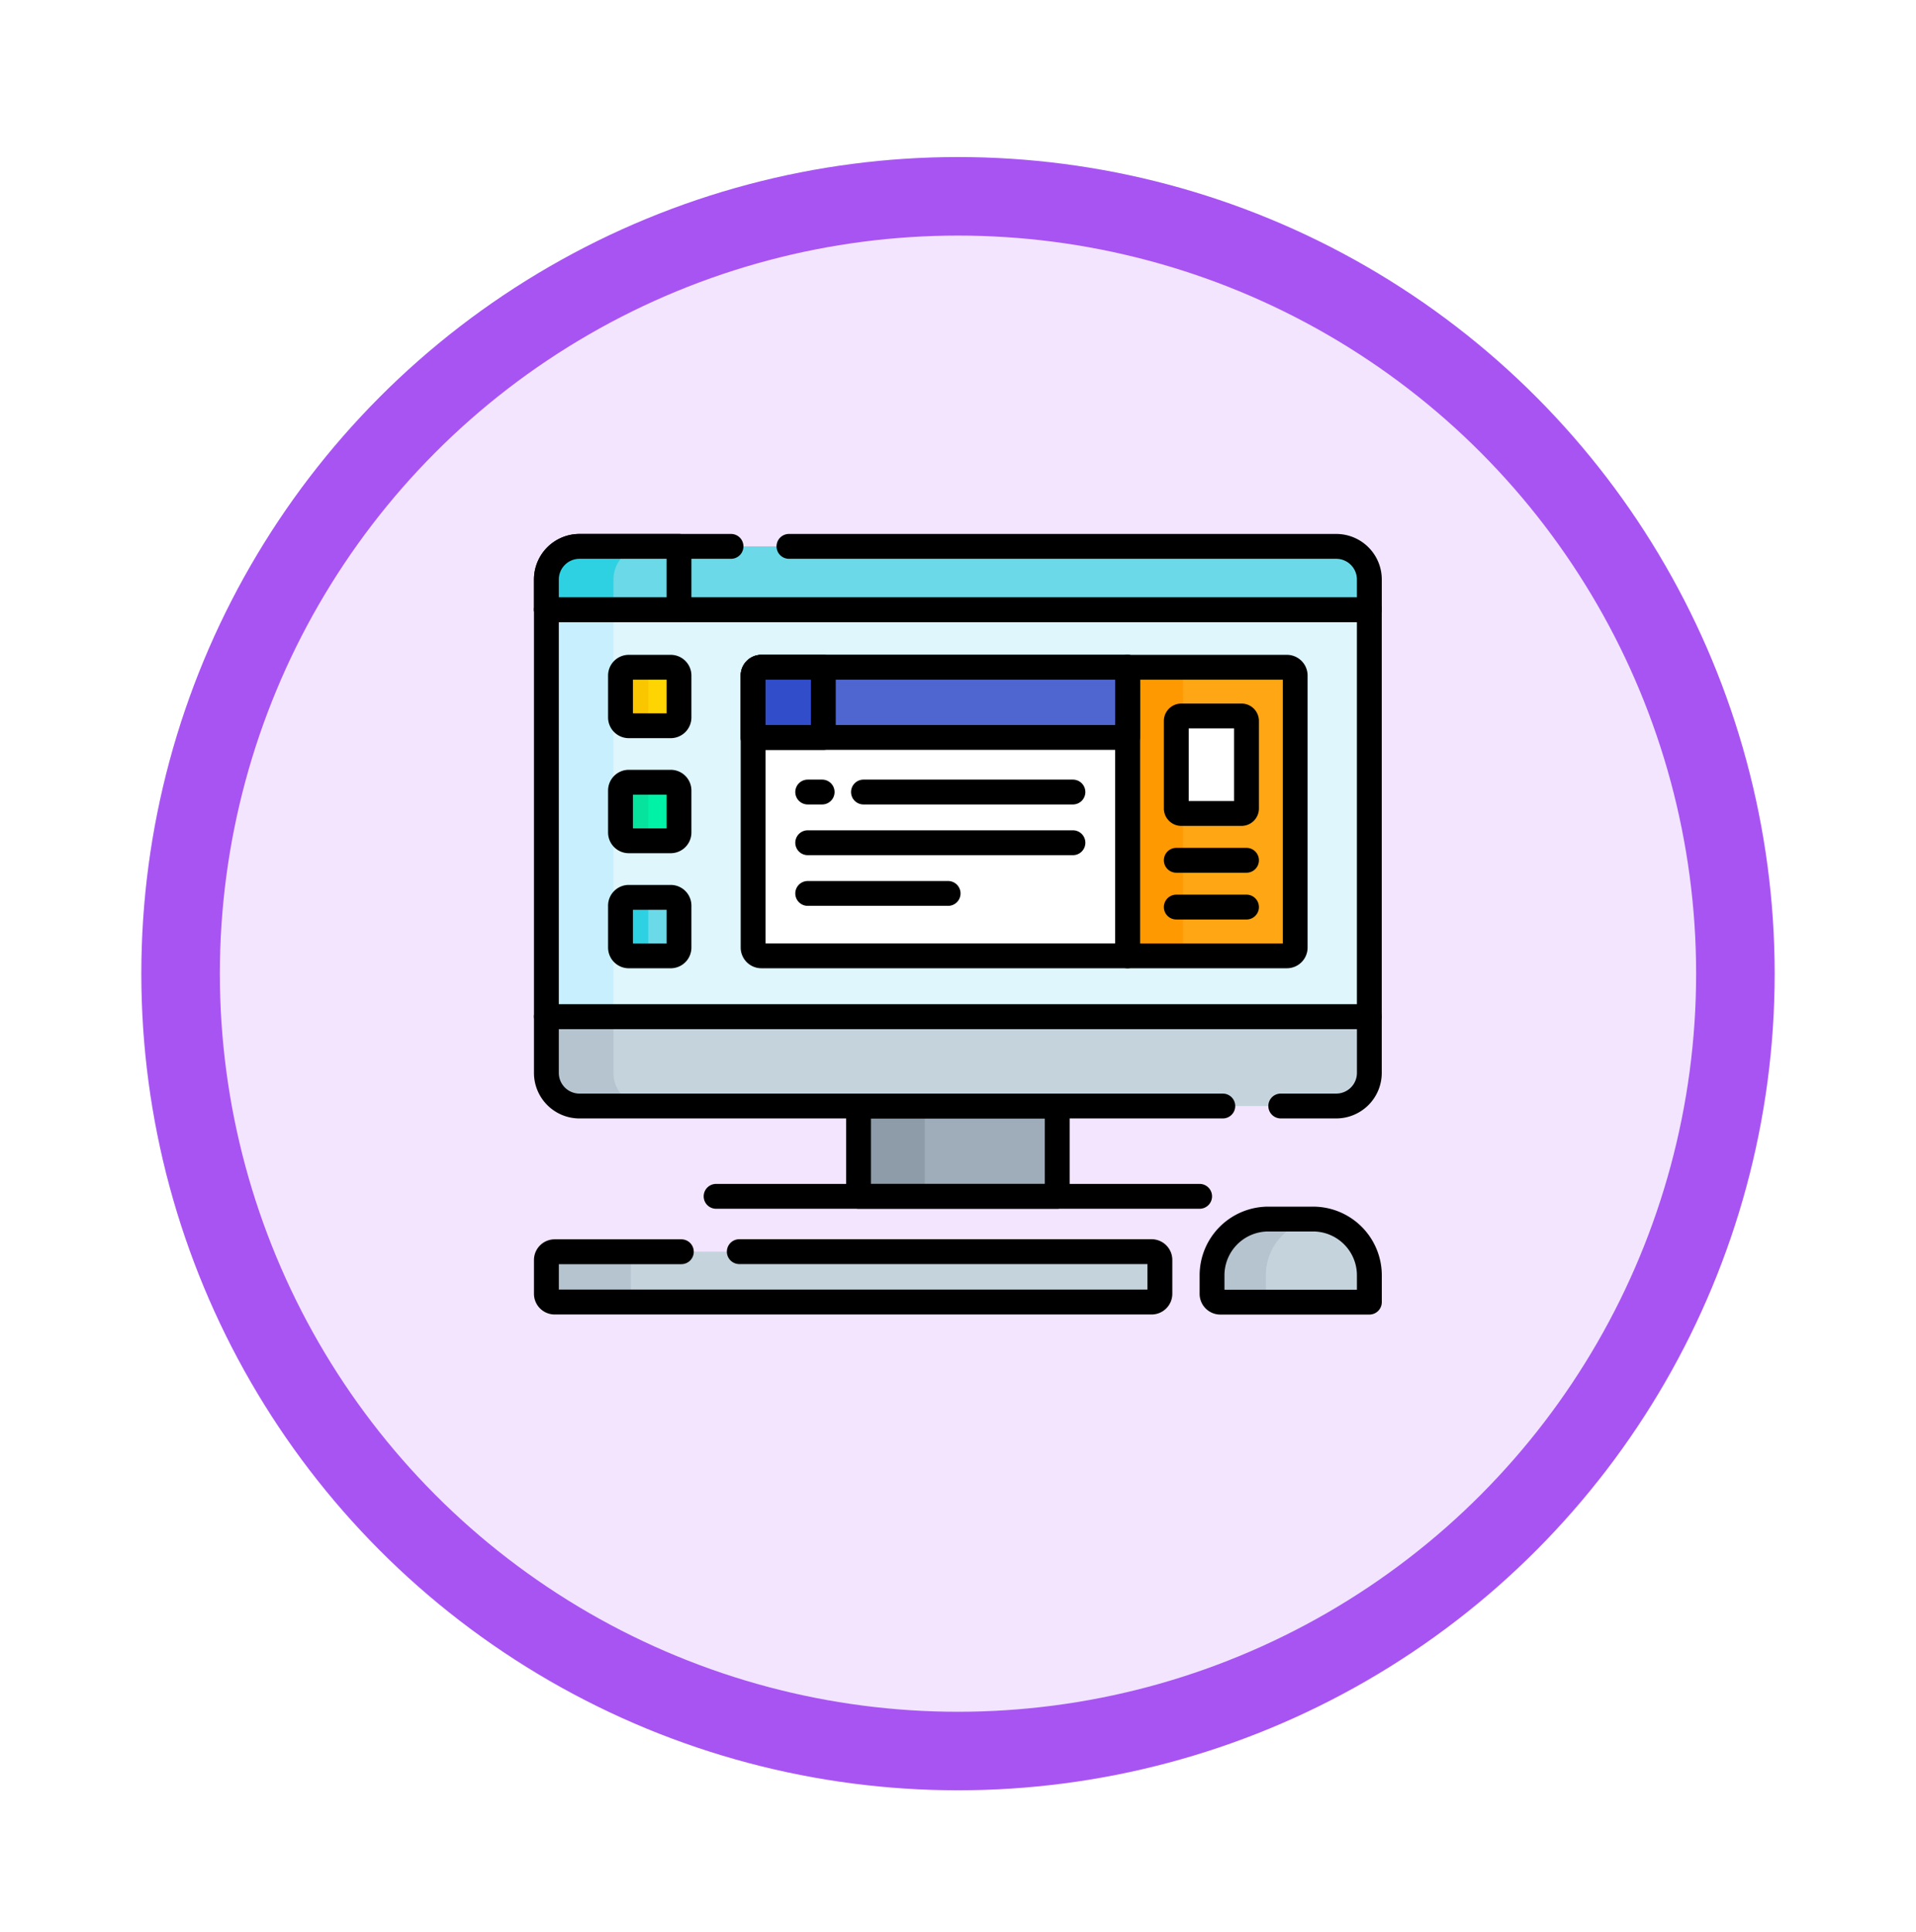 <svg xmlns="http://www.w3.org/2000/svg" xmlns:xlink="http://www.w3.org/1999/xlink" width="122" height="123.001" viewBox="0 0 122 123.001">
  <defs>
    <filter id="Elipse_9685" x="0" y="1.001" width="122" height="122" filterUnits="userSpaceOnUse">
      <feOffset dy="3" input="SourceAlpha"/>
      <feGaussianBlur stdDeviation="3" result="blur"/>
      <feFlood flood-opacity="0.161"/>
      <feComposite operator="in" in2="blur"/>
      <feComposite in="SourceGraphic"/>
    </filter>
  </defs>
  <g id="Grupo_1099144" data-name="Grupo 1099144" transform="translate(-740 -11245)">
    <g id="Grupo_1099140" data-name="Grupo 1099140" transform="translate(1 1497.473)">
      <circle id="Elipse_11310" data-name="Elipse 11310" cx="59" cy="59" r="59" transform="translate(741 9747.527)" fill="#fff"/>
      <g id="Grupo_1098210" data-name="Grupo 1098210" transform="translate(0 208.528)">
        <g transform="matrix(1, 0, 0, 1, 739, 9539)" filter="url(#Elipse_9685)">
          <g id="Elipse_9685-2" data-name="Elipse 9685" transform="translate(9 7)" fill="#f2e5fd" stroke="#a854f3" stroke-width="5">
            <circle cx="52" cy="52" r="52" stroke="none"/>
            <circle cx="52" cy="52" r="49.5" fill="none"/>
          </g>
        </g>
      </g>
    </g>
    <g id="escritorio" transform="translate(774 11258.701)">
      <g id="Grupo_1073759" data-name="Grupo 1073759" transform="translate(0 20.299)">
        <rect id="Rectángulo_382969" data-name="Rectángulo 382969" width="12.652" height="5.752" transform="translate(20.665 36.428)" fill="#9facba"/>
        <rect id="Rectángulo_382970" data-name="Rectángulo 382970" width="4.217" height="5.752" transform="translate(20.665 36.428)" fill="#8d9ca8"/>
        <path id="Rectángulo_382971" data-name="Rectángulo 382971" d="M-6.709-7.5H5.943a.791.791,0,0,1,.791.791V-.957a.791.791,0,0,1-.791.791H-6.709A.791.791,0,0,1-7.5-.957V-6.709A.791.791,0,0,1-6.709-7.5ZM5.152-5.918H-5.918v4.17H5.152Z" transform="translate(27.375 43.137)"/>
        <path id="Trazado_824634" data-name="Trazado 824634" d="M7.5,315.384a2.109,2.109,0,0,0,2.109,2.109H57.793a2.109,2.109,0,0,0,2.109-2.109V311.8H7.5Z" transform="translate(-6.709 -281.064)" fill="#c5d3dd"/>
        <path id="Trazado_824635" data-name="Trazado 824635" d="M11.77,315.384V311.8H7.5v3.585a2.109,2.109,0,0,0,2.109,2.109h4.27A2.109,2.109,0,0,1,11.77,315.384Z" transform="translate(-6.709 -281.064)" fill="#b6c4cf"/>
        <path id="Trazado_824636" data-name="Trazado 824636" d="M51.084,311.574H47.552a.791.791,0,0,1,0-1.582h3.532a1.319,1.319,0,0,0,1.318-1.318v-2.794H1.582v2.794A1.319,1.319,0,0,0,2.9,309.993H43.861a.791.791,0,0,1,0,1.582H2.9a2.9,2.9,0,0,1-2.9-2.9V305.09a.791.791,0,0,1,.791-.791h52.4a.791.791,0,0,1,.791.791v3.585A2.9,2.9,0,0,1,51.084,311.574Z" transform="translate(0 -274.355)"/>
        <path id="Línea_256" data-name="Línea 256" d="M24.078-5.918H-6.709A.791.791,0,0,1-7.5-6.709.791.791,0,0,1-6.709-7.5H24.078a.791.791,0,0,1,.791.791A.791.791,0,0,1,24.078-5.918Z" transform="translate(18.307 48.889)"/>
        <rect id="Rectángulo_382972" data-name="Rectángulo 382972" width="52.402" height="25.914" transform="translate(0.791 4.821)" fill="#dff6fd"/>
        <rect id="Rectángulo_382973" data-name="Rectángulo 382973" width="4.27" height="25.914" transform="translate(0.791 4.821)" fill="#c8effe"/>
        <path id="Rectángulo_382974" data-name="Rectángulo 382974" d="M-6.709-7.5h52.4a.791.791,0,0,1,.791.791V19.2a.791.791,0,0,1-.791.791h-52.4A.791.791,0,0,1-7.5,19.2V-6.709A.791.791,0,0,1-6.709-7.5ZM44.9-5.918H-5.918V18.414H44.9Z" transform="translate(7.5 11.53)"/>
        <path id="Trazado_824637" data-name="Trazado 824637" d="M57.793,27.8H9.609A2.109,2.109,0,0,0,7.5,29.908v1.921H59.9V29.908A2.109,2.109,0,0,0,57.793,27.8Z" transform="translate(-6.709 -27.008)" fill="#6bd9e7"/>
        <path id="Trazado_824638" data-name="Trazado 824638" d="M53.193,25.91H.791A.791.791,0,0,1,0,25.12V23.2a2.9,2.9,0,0,1,2.9-2.9h9.647a.791.791,0,0,1,0,1.582H2.9A1.319,1.319,0,0,0,1.582,23.2v1.13H52.4V23.2a1.319,1.319,0,0,0-1.318-1.318H16.237a.791.791,0,1,1,0-1.582H51.084a2.9,2.9,0,0,1,2.9,2.9V25.12A.791.791,0,0,1,53.193,25.91Z" transform="translate(0 -20.299)"/>
        <path id="Trazado_824639" data-name="Trazado 824639" d="M9.609,27.8A2.109,2.109,0,0,0,7.5,29.908v1.921h8.444V27.8Z" transform="translate(-6.709 -27.008)" fill="#6bd9e7"/>
        <path id="Trazado_824640" data-name="Trazado 824640" d="M13.879,27.8H9.609A2.109,2.109,0,0,0,7.5,29.908v1.921h4.27V29.908A2.109,2.109,0,0,1,13.879,27.8Z" transform="translate(-6.709 -27.008)" fill="#2ed1e2"/>
        <path id="Trazado_824641" data-name="Trazado 824641" d="M2.9,20.3H9.235a.791.791,0,0,1,.791.791v4.03a.791.791,0,0,1-.791.791H.791A.791.791,0,0,1,0,25.12V23.2A2.9,2.9,0,0,1,2.9,20.3Zm5.544,1.582H2.9A1.319,1.319,0,0,0,1.582,23.2v1.13H8.444Z" transform="translate(0 -20.299)"/>
        <g id="Grupo_1073758" data-name="Grupo 1073758" transform="translate(4.719 7.697)">
          <path id="Trazado_824642" data-name="Trazado 824642" d="M358.462,100.8v18.378h10.152a.527.527,0,0,0,.527-.527V101.326a.527.527,0,0,0-.527-.527Z" transform="translate(-325.386 -100.008)" fill="#fea613"/>
          <rect id="Rectángulo_382975" data-name="Rectángulo 382975" width="3.536" height="18.378" transform="translate(33.076 0.791)" fill="#fe9901"/>
          <path id="Trazado_824643" data-name="Trazado 824643" d="M351.753,93.3H361.9a1.319,1.319,0,0,1,1.318,1.318V111.94a1.319,1.319,0,0,1-1.318,1.318H351.753a.791.791,0,0,1-.791-.791V94.09A.791.791,0,0,1,351.753,93.3Zm9.888,1.582h-9.1v16.8h9.1Z" transform="translate(-318.677 -93.299)"/>
          <path id="Trazado_824644" data-name="Trazado 824644" d="M387.905,136.134v-5.576a.316.316,0,0,1,.316-.316h3.838a.316.316,0,0,1,.316.316v5.576a.316.316,0,0,1-.316.316h-3.838A.316.316,0,0,1,387.905,136.134Z" transform="translate(-351.725 -126.347)" fill="#fff"/>
          <path id="Trazado_824644_-_Contorno" data-name="Trazado 824644 - Contorno" d="M385.35,130.532h-3.838a1.108,1.108,0,0,1-1.107-1.107v-5.576a1.108,1.108,0,0,1,1.107-1.107h3.838a1.108,1.108,0,0,1,1.107,1.107v5.576A1.108,1.108,0,0,1,385.35,130.532Zm-3.363-1.582h2.889v-4.627h-2.889Z" transform="translate(-345.015 -119.638)"/>
          <g id="Grupo_1073756" data-name="Grupo 1073756" transform="translate(0.791 0.791)">
            <path id="Trazado_824645" data-name="Trazado 824645" d="M55.452,104.524H52.781a.527.527,0,0,1-.527-.527v-2.671a.527.527,0,0,1,.527-.527h2.671a.527.527,0,0,1,.527.527V104A.527.527,0,0,1,55.452,104.524Z" transform="translate(-52.254 -100.799)" fill="#fed402"/>
            <path id="Trazado_824646" data-name="Trazado 824646" d="M54.02,104v-2.671a.527.527,0,0,1,.527-.527H52.781a.527.527,0,0,0-.527.527V104a.527.527,0,0,0,.527.527h1.766A.527.527,0,0,1,54.02,104Z" transform="translate(-52.254 -100.799)" fill="#fac600"/>
            <path id="Trazado_824647" data-name="Trazado 824647" d="M55.452,174.01H52.781a.527.527,0,0,1-.527-.527v-2.671a.527.527,0,0,1,.527-.527h2.671a.527.527,0,0,1,.527.527v2.671A.527.527,0,0,1,55.452,174.01Z" transform="translate(-52.254 -162.959)" fill="#00f2a6"/>
            <path id="Trazado_824648" data-name="Trazado 824648" d="M54.02,173.482v-2.671a.527.527,0,0,1,.527-.527H52.781a.527.527,0,0,0-.527.527v2.671a.527.527,0,0,0,.527.527h1.766A.527.527,0,0,1,54.02,173.482Z" transform="translate(-52.254 -162.958)" fill="#05e39c"/>
            <path id="Trazado_824649" data-name="Trazado 824649" d="M55.452,243.5H52.781a.527.527,0,0,1-.527-.527V240.3a.527.527,0,0,1,.527-.527h2.671a.527.527,0,0,1,.527.527v2.671A.527.527,0,0,1,55.452,243.5Z" transform="translate(-52.254 -225.117)" fill="#6bd9e7"/>
            <path id="Trazado_824650" data-name="Trazado 824650" d="M54.02,242.968V240.3a.527.527,0,0,1,.527-.527H52.781a.527.527,0,0,0-.527.527v2.671a.527.527,0,0,0,.527.527h1.766A.527.527,0,0,1,54.02,242.968Z" transform="translate(-52.254 -225.117)" fill="#2ed1e2"/>
          </g>
          <g id="Grupo_1073757" data-name="Grupo 1073757">
            <path id="Trazado_824651" data-name="Trazado 824651" d="M48.743,98.606H46.072a1.319,1.319,0,0,1-1.318-1.318V94.617A1.319,1.319,0,0,1,46.072,93.3h2.671a1.319,1.319,0,0,1,1.318,1.318v2.671A1.32,1.32,0,0,1,48.743,98.606Zm-2.407-1.582h2.144V94.881H46.336Z" transform="translate(-44.754 -93.299)"/>
            <path id="Trazado_824652" data-name="Trazado 824652" d="M48.743,168.092H46.072a1.319,1.319,0,0,1-1.318-1.318V164.1a1.319,1.319,0,0,1,1.318-1.318h2.671a1.319,1.319,0,0,1,1.318,1.318v2.671A1.32,1.32,0,0,1,48.743,168.092Zm-2.407-1.582h2.144v-2.144H46.336Z" transform="translate(-44.754 -155.459)"/>
            <path id="Trazado_824653" data-name="Trazado 824653" d="M48.743,237.577H46.072a1.319,1.319,0,0,1-1.318-1.318v-2.671a1.319,1.319,0,0,1,1.318-1.318h2.671a1.319,1.319,0,0,1,1.318,1.318v2.671A1.32,1.32,0,0,1,48.743,237.577ZM46.336,236h2.144v-2.144H46.336Z" transform="translate(-44.754 -217.617)"/>
          </g>
          <path id="Trazado_824654" data-name="Trazado 824654" d="M156.181,119.177H132.866a.527.527,0,0,1-.527-.527V101.326a.527.527,0,0,1,.527-.527h23.314Z" transform="translate(-123.104 -100.008)" fill="#fff"/>
          <path id="Trazado_824655" data-name="Trazado 824655" d="M149.471,113.258H126.157a1.319,1.319,0,0,1-1.318-1.318V94.617a1.319,1.319,0,0,1,1.318-1.318h23.314a.791.791,0,0,1,.791.791v18.378A.791.791,0,0,1,149.471,113.258Zm-23.051-1.582h22.26v-16.8h-22.26Z" transform="translate(-116.395 -93.299)"/>
          <path id="Línea_257" data-name="Línea 257" d="M6.627-5.918H-6.709A.791.791,0,0,1-7.5-6.709.791.791,0,0,1-6.709-7.5H6.627a.791.791,0,0,1,.791.791A.791.791,0,0,1,6.627-5.918Z" transform="translate(22.972 15.447)"/>
          <path id="Línea_258" data-name="Línea 258" d="M-5.794-5.918h-.916A.791.791,0,0,1-7.5-6.709.791.791,0,0,1-6.709-7.5h.916A.791.791,0,0,1-5-6.709.791.791,0,0,1-5.794-5.918Z" transform="translate(19.421 15.447)"/>
          <path id="Línea_259" data-name="Línea 259" d="M10.179-5.918H-6.709A.791.791,0,0,1-7.5-6.709.791.791,0,0,1-6.709-7.5H10.179a.791.791,0,0,1,.791.791A.791.791,0,0,1,10.179-5.918Z" transform="translate(19.421 18.676)"/>
          <path id="Línea_260" data-name="Línea 260" d="M2.231-5.918H-6.709A.791.791,0,0,1-7.5-6.709.791.791,0,0,1-6.709-7.5H2.231a.791.791,0,0,1,.791.791A.791.791,0,0,1,2.231-5.918Z" transform="translate(19.421 21.904)"/>
          <path id="Trazado_824656" data-name="Trazado 824656" d="M156.181,105.269H132.339v-3.943a.527.527,0,0,1,.527-.527h23.314Z" transform="translate(-123.104 -100.008)" fill="#4f66d0"/>
          <path id="Trazado_824657" data-name="Trazado 824657" d="M149.471,99.351H125.63a.791.791,0,0,1-.791-.791V94.617a1.319,1.319,0,0,1,1.318-1.318h23.314a.791.791,0,0,1,.791.791v4.47A.791.791,0,0,1,149.471,99.351Zm-23.051-1.582h22.26V94.881h-22.26Z" transform="translate(-116.395 -93.299)"/>
          <path id="Trazado_824658" data-name="Trazado 824658" d="M136.809,105.269h-4.47v-3.943a.527.527,0,0,1,.527-.527h3.943Z" transform="translate(-123.104 -100.008)" fill="#314dc9"/>
          <path id="Trazado_824659" data-name="Trazado 824659" d="M130.1,99.351h-4.47a.791.791,0,0,1-.791-.791V94.617a1.319,1.319,0,0,1,1.318-1.318H130.1a.791.791,0,0,1,.791.791v4.47A.791.791,0,0,1,130.1,99.351Zm-3.68-1.582h2.889V94.881h-2.889Z" transform="translate(-116.395 -93.299)"/>
          <path id="Línea_261" data-name="Línea 261" d="M-2.239-5.918h-4.47A.791.791,0,0,1-7.5-6.709.791.791,0,0,1-6.709-7.5h4.47a.791.791,0,0,1,.791.791A.791.791,0,0,1-2.239-5.918Z" transform="translate(42.89 22.773)"/>
          <path id="Línea_262" data-name="Línea 262" d="M-2.239-5.918h-4.47A.791.791,0,0,1-7.5-6.709.791.791,0,0,1-6.709-7.5h4.47a.791.791,0,0,1,.791.791A.791.791,0,0,1-2.239-5.918Z" transform="translate(42.89 19.793)"/>
        </g>
      </g>
      <path id="Trazado_824660" data-name="Trazado 824660" d="M46.037,457H8.027a.527.527,0,0,1-.527-.527v-2.151a.527.527,0,0,1,.527-.527h38.01a.527.527,0,0,1,.527.527v2.151A.527.527,0,0,1,46.037,457Z" transform="translate(-6.709 -387.794)" fill="#c5d3dd"/>
      <path id="Trazado_824661" data-name="Trazado 824661" d="M12.877,456.477v-2.151a.527.527,0,0,1,.527-.527H8.027a.527.527,0,0,0-.527.527v2.151a.527.527,0,0,0,.527.527H13.4A.527.527,0,0,1,12.877,456.477Z" transform="translate(-6.709 -387.794)" fill="#b6c4cf"/>
      <path id="Trazado_824662" data-name="Trazado 824662" d="M39.328,451.086H1.318A1.319,1.319,0,0,1,0,449.768v-2.151A1.319,1.319,0,0,1,1.318,446.3H9.384a.791.791,0,1,1,0,1.582h-7.8V449.5H39.064v-1.624H13.074a.791.791,0,1,1,0-1.582H39.328a1.319,1.319,0,0,1,1.318,1.318v2.151A1.319,1.319,0,0,1,39.328,451.086Z" transform="translate(0 -381.084)"/>
      <path id="Trazado_824663" data-name="Trazado 824663" d="M419.517,439.314h-9.489a.527.527,0,0,1-.527-.527V437.6a3.582,3.582,0,0,1,3.582-3.582h2.853a3.582,3.582,0,0,1,3.582,3.582v1.709Z" transform="translate(-366.324 -370.103)" fill="#c5d3dd"/>
      <path id="Trazado_824664" data-name="Trazado 824664" d="M412.926,438.786V437.6a3.581,3.581,0,0,1,3.295-3.569c-.095-.007-.19-.013-.287-.013h-2.853A3.582,3.582,0,0,0,409.5,437.6v1.182a.527.527,0,0,0,.527.527h3.427A.527.527,0,0,1,412.926,438.786Z" transform="translate(-366.323 -370.103)" fill="#b6c4cf"/>
      <path id="Trazado_824665" data-name="Trazado 824665" d="M412.807,433.4h-9.489A1.319,1.319,0,0,1,402,432.077V430.9a4.377,4.377,0,0,1,4.373-4.372h2.853A4.377,4.377,0,0,1,413.6,430.9V432.6A.791.791,0,0,1,412.807,433.4Zm-9.226-1.581h8.435V430.9a2.794,2.794,0,0,0-2.791-2.791h-2.853a2.794,2.794,0,0,0-2.791,2.791Z" transform="translate(-359.615 -363.393)"/>
    </g>
  </g>
</svg>
